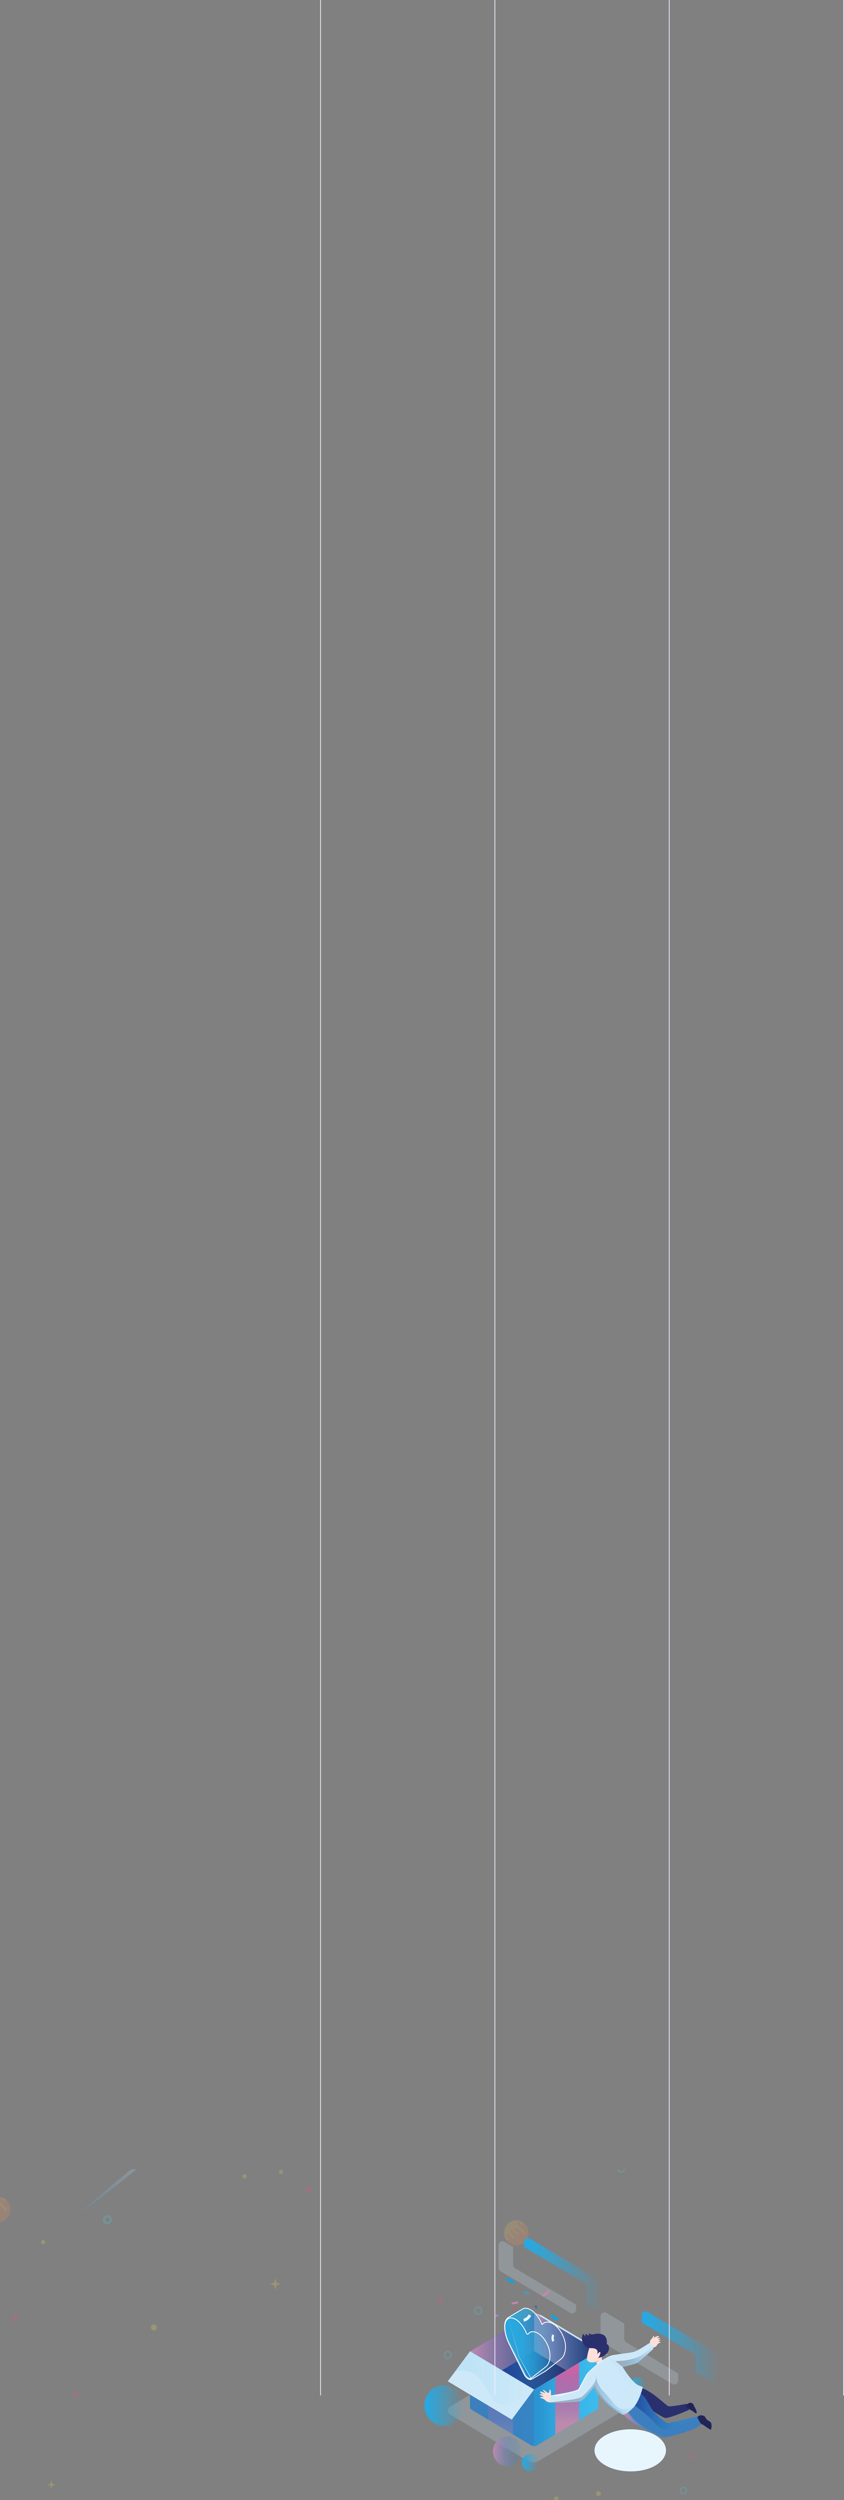 <svg width="2275" height="6735" viewBox="0 0 2275 6735" fill="none" xmlns="http://www.w3.org/2000/svg">
<rect x="0" y="0" width="2275" height="6735" fill="#808080" stroke="none"/>
<mask id="mask0_8_3762" style="mask-type:alpha" maskUnits="userSpaceOnUse" x="509" y="5843" width="901" height="557">
<rect x="510" y="5843.49" width="899.122" height="556.236" fill="#C4C4C4"/>
</mask>
<g mask="url(#mask0_8_3762)">
</g>
<g opacity="0.2" clip-path="url(#clip0_8_3762)">
<path d="M1668.86 5833.93C1672.89 5830.73 1678.67 5831.51 1681.76 5835.67C1684.86 5839.83 1684.1 5845.8 1680.08 5849C1676.05 5852.2 1670.28 5851.42 1667.18 5847.26C1664.08 5843.1 1664.84 5837.13 1668.86 5833.93Z" stroke="#4BDFEA" stroke-width="4"/>
<path d="M1381.32 6213.68C1384.07 6211.5 1388.01 6212.03 1390.13 6214.87C1392.24 6217.72 1391.73 6221.8 1388.98 6223.99C1386.23 6226.17 1382.28 6225.64 1380.16 6222.8C1378.05 6219.95 1378.56 6215.88 1381.32 6213.68Z" fill="#E54884"/>
<path d="M1201.58 6336.62C1205.6 6333.43 1211.38 6334.21 1214.48 6338.37C1217.58 6342.52 1216.81 6348.5 1212.79 6351.69C1208.77 6354.89 1202.99 6354.12 1199.9 6349.96C1196.8 6345.8 1197.55 6339.82 1201.58 6336.62Z" stroke="#4BDFEA" stroke-width="4"/>
<path d="M1283.26 6217.52C1287.29 6214.32 1293.06 6215.1 1296.16 6219.27C1299.25 6223.42 1298.5 6229.39 1294.47 6232.59C1290.45 6235.8 1284.67 6235.02 1281.58 6230.86C1278.48 6226.69 1279.23 6220.72 1283.26 6217.52Z" stroke="#4BDFEA" stroke-width="4"/>
<path d="M1183.6 6197.42L1179.56 6186.2L1189.02 6193.11L1199.88 6188.93L1193.18 6198.71L1197.22 6209.94L1187.76 6203.01L1176.9 6207.2L1183.6 6197.42Z" fill="#F44D99"/>
<path d="M197.975 6449.66L193.934 6438.44L203.392 6445.35L214.252 6441.18L207.554 6450.95L211.596 6462.18L202.138 6455.25L191.277 6459.44L197.975 6449.66Z" fill="#F44D99"/>
<path d="M536.8 6739.84C536.8 6736.25 539.613 6733.35 543.091 6733.35C546.561 6733.35 549.373 6736.25 549.373 6739.84C549.373 6743.43 546.561 6746.34 543.091 6746.34C539.613 6746.34 536.8 6743.43 536.8 6739.84Z" fill="#E54884"/>
<path d="M1857.57 6550.88C1857.57 6548.28 1859.62 6546.17 1862.14 6546.17C1864.65 6546.17 1866.7 6548.28 1866.7 6550.88C1866.7 6553.49 1864.65 6555.6 1862.14 6555.6C1859.62 6555.6 1857.57 6553.49 1857.57 6550.88Z" fill="#E54884"/>
<path d="M1924.42 6587.09L1910.71 6582.72L1924.42 6578.35L1928.65 6564.17L1932.88 6578.35L1946.58 6582.72L1932.88 6587.09L1928.65 6601.26L1924.42 6587.09Z" fill="#F44D99"/>
<path d="M823.186 5898.86C823.186 5893.93 827.054 5889.93 831.831 5889.93C836.599 5889.93 840.476 5893.93 840.476 5898.86C840.476 5903.8 836.599 5907.8 831.831 5907.8C827.054 5907.8 823.186 5903.8 823.186 5898.86Z" fill="#F44D99"/>
<path d="M751.855 5850.95C751.855 5847.77 754.347 5845.2 757.419 5845.2C760.491 5845.2 762.983 5847.77 762.983 5850.95C762.983 5854.12 760.491 5856.7 757.419 5856.7C754.347 5856.7 751.855 5854.12 751.855 5850.95Z" fill="#FFE843"/>
<path d="M653.578 5863.09C653.578 5859.91 656.071 5857.33 659.143 5857.33C662.215 5857.33 664.707 5859.91 664.707 5863.09C664.707 5866.26 662.215 5868.84 659.143 5868.84C656.071 5868.84 653.578 5866.26 653.578 5863.09Z" fill="#FFE843"/>
<path d="M738.564 6156.61L727.107 6152.96L738.564 6149.31L742.094 6137.46L745.634 6149.31L757.091 6152.96L745.634 6156.61L742.094 6168.46L738.564 6156.61Z" fill="#FFE843"/>
<path d="M1747.47 6630.49C1750.18 6634.13 1749.52 6639.35 1746 6642.15C1742.48 6644.95 1737.42 6644.27 1734.71 6640.63C1732.01 6636.99 1732.67 6631.77 1736.19 6628.97C1739.71 6626.17 1744.76 6626.85 1747.47 6630.49Z" stroke="#4BDFEA" stroke-width="3.498"/>
<path d="M1848.23 6704.33C1850.94 6707.97 1850.28 6713.19 1846.76 6715.99C1843.24 6718.78 1838.19 6718.1 1835.48 6714.46C1832.77 6710.82 1833.43 6705.61 1836.95 6702.81C1840.48 6700.01 1845.52 6700.69 1848.23 6704.33Z" stroke="#4BDFEA" stroke-width="3.498"/>
<path d="M1865.24 6614.24L1874.73 6610.59L1868.88 6619.14L1872.42 6628.95L1864.14 6622.9L1854.65 6626.56L1860.5 6618L1856.97 6608.19L1865.24 6614.24Z" fill="#F44D99"/>
<path d="M1606.69 6717.7C1606.69 6714.03 1609.57 6711.05 1613.12 6711.05C1616.68 6711.05 1619.57 6714.03 1619.57 6717.7C1619.57 6721.39 1616.68 6724.37 1613.12 6724.37C1609.57 6724.37 1606.69 6721.39 1606.69 6717.7Z" fill="#FFE843"/>
<path d="M1492.91 6731.75C1492.91 6728.08 1495.79 6725.1 1499.35 6725.1C1502.9 6725.1 1505.79 6728.08 1505.79 6731.75C1505.79 6735.44 1502.9 6738.42 1499.35 6738.42C1495.79 6738.42 1492.91 6735.44 1492.91 6731.75Z" fill="#FFE843"/>
<path d="M31.24 6245.32C31.24 6240.38 35.108 6236.39 39.876 6236.39C44.653 6236.39 48.522 6240.38 48.522 6245.32C48.522 6250.25 44.653 6254.25 39.876 6254.25C35.108 6254.25 31.24 6250.25 31.24 6245.32Z" fill="#F44D99"/>
<path d="M406.955 6270.21C406.955 6265.68 410.503 6262.01 414.873 6262.01C419.252 6262.01 422.8 6265.68 422.8 6270.21C422.8 6274.72 419.252 6278.39 414.873 6278.39C410.503 6278.39 406.955 6274.72 406.955 6270.21Z" fill="#FFE843"/>
<path d="M280.07 5979.77C280.07 5974.52 284.189 5970.27 289.269 5970.27C294.348 5970.27 298.467 5974.52 298.467 5979.77C298.467 5985.02 294.348 5989.28 289.269 5989.28C284.189 5989.28 280.07 5985.02 280.07 5979.77Z" stroke="#4BDFEA" stroke-width="6"/>
<path d="M113.413 6045.1C110.731 6043.52 109.797 6039.99 111.328 6037.22C112.851 6034.46 116.26 6033.48 118.943 6035.07C121.625 6036.64 122.56 6040.16 121.037 6042.94C119.505 6045.71 116.096 6046.68 113.413 6045.1Z" fill="#FFE843"/>
<path d="M138.25 6705.24L135.48 6696.48L127 6693.61L135.48 6690.76L138.25 6681.99L141.01 6690.76L149.499 6693.61L141.01 6696.48L138.25 6705.24Z" fill="#FFE843"/>
<path d="M217.981 5961.67C216.45 5959.67 315.315 5875.41 317.738 5873.42L461.481 5754.65C463.904 5752.65 468.516 5752.29 467.781 5754.88L467.772 5754.89C467.036 5757.49 469.451 5759.89 467.028 5761.88L326.227 5878" fill="url(#paint0_linear_8_3762)"/>
<path d="M-27.154 5928.84C-14.416 5915.68 6.214 5915.66 18.935 5928.81C31.655 5941.95 31.638 5963.28 18.9 5976.44C6.171 5989.61 -14.468 5989.63 -27.18 5976.48C-39.9 5963.33 -39.883 5942 -27.154 5928.84Z" fill="#FFBC4A"/>
<path d="M13.881 5924.65C14.997 5925.81 14.799 5927.89 13.388 5929.35C11.986 5930.8 9.97 5931 8.854 5929.85L2.788 5923.59C1.732 5922.5 -0.051 5922.57 -1.453 5924.02C-2.508 5925.12 -3.097 5926.74 -2.405 5927.45L18.771 5949.35C19.982 5950.59 19.575 5953.04 18.165 5954.49C16.763 5955.95 14.392 5956.37 13.189 5955.12L-2.907 5938.49C-3.755 5937.61 -5.727 5938.33 -6.939 5939.58C-8.064 5940.74 -7.752 5941.57 -8.107 5943.51L0.719 5952.62C1.732 5953.68 1.446 5955.67 0.044 5957.13C-1.357 5958.58 -3.296 5958.88 -4.308 5957.82L-15.809 5945.94C-16.674 5945.05 -18.266 5945.24 -19.677 5946.69C-20.802 5947.86 -21.399 5949.4 -20.767 5950.06L-8.713 5962.52C-7.735 5963.53 -8.332 5965.78 -9.734 5967.24C-11.136 5968.69 -13.325 5969.3 -14.303 5968.29L-26.184 5956.01C-27.084 5955.08 -28.702 5955.24 -30.113 5956.7C-31.238 5957.87 -31.809 5959.43 -31.16 5960.1L-24.557 5966.93C-23.657 5967.86 -24.038 5969.75 -25.448 5971.2C-26.85 5972.66 -28.685 5973.05 -29.593 5972.12L-31.255 5970.4C-30.208 5972.63 -28.711 5974.52 -26.997 5976.29C-14.286 5989.44 6.258 5989.51 18.995 5976.35C31.733 5963.19 31.742 5941.86 19.03 5928.71C17.204 5926.83 14.824 5925.63 13.12 5923.88L13.881 5924.65Z" fill="#FF9151"/>
<path d="M1368.65 5991.45C1381.38 5978.29 1402.01 5978.28 1414.74 5991.42C1427.46 6004.56 1427.44 6025.9 1414.7 6039.06C1401.97 6052.22 1381.33 6052.24 1368.62 6039.09C1355.9 6025.94 1355.92 6004.62 1368.65 5991.45Z" fill="#FFBC4A"/>
<path d="M1409.68 5987.27C1410.8 5988.42 1410.6 5990.5 1409.19 5991.96C1407.79 5993.41 1405.77 5993.62 1404.65 5992.46L1398.59 5986.2C1397.53 5985.11 1395.75 5985.18 1394.35 5986.63C1393.29 5987.73 1392.7 5989.35 1393.4 5990.07L1414.57 6011.96C1415.78 6013.21 1415.38 6015.66 1413.96 6017.11C1412.56 6018.56 1410.19 6018.98 1408.99 6017.73L1392.89 6001.1C1392.05 6000.23 1390.07 6000.94 1388.86 6002.2C1387.74 6003.36 1388.05 6004.18 1387.69 6006.12L1396.52 6015.24C1397.53 6016.29 1397.25 6018.29 1395.84 6019.74C1394.44 6021.19 1392.5 6021.49 1391.49 6020.43L1379.99 6008.55C1379.13 6007.66 1377.53 6007.86 1376.12 6009.31C1375 6010.47 1374.4 6012.02 1375.03 6012.67L1387.09 6025.13C1388.07 6026.14 1387.47 6028.39 1386.07 6029.85C1384.66 6031.3 1382.48 6031.91 1381.5 6030.9L1369.62 6018.63C1368.72 6017.7 1367.1 6017.86 1365.69 6019.32C1364.56 6020.48 1363.99 6022.04 1364.64 6022.71L1371.24 6029.54C1372.14 6030.47 1371.76 6032.37 1370.35 6033.82C1368.95 6035.27 1367.12 6035.67 1366.21 6034.74L1364.55 6033.01C1365.59 6035.25 1367.09 6037.13 1368.8 6038.9C1381.51 6052.05 1402.06 6052.12 1414.8 6038.97C1427.53 6025.8 1427.54 6004.48 1414.83 5991.33C1413 5989.44 1410.62 5988.24 1408.92 5986.49L1409.68 5987.27Z" fill="#FF9151"/>
</g>
<path d="M1631.66 6641.55C1593.12 6619.58 1592.75 6583.41 1630.85 6561.18C1668.94 6538.94 1730.31 6538.75 1767.22 6560.76C1804.13 6582.77 1804.49 6618.94 1768.03 6641.13C1731.57 6663.33 1670.21 6663.51 1631.66 6641.55Z" fill="#E7F6FD"/>
<g opacity="0.46">
<path opacity="0.46" d="M1420.82 6628.65L1212.65 6504.17C1205.11 6499.67 1205.11 6488.39 1212.65 6483.88L1443.63 6345.8C1451.33 6341.19 1460.82 6341.18 1468.54 6345.78L1681.39 6472.45C1688.94 6476.95 1688.96 6488.24 1681.41 6492.75L1454.13 6628.65C1443.82 6634.81 1431.13 6634.81 1420.82 6628.65Z" fill="#CDE9F9"/>
</g>
<g opacity="0.46">
<path opacity="0.46" d="M1553.01 6208.68V6221.12C1553.01 6225.4 1550.76 6228.87 1547.63 6230.73C1544.52 6232.57 1540.54 6232.83 1536.99 6230.72L1405.89 6152.55L1349.01 6118.63C1345.7 6116.66 1343.66 6112.99 1343.66 6109.04V6048.78C1343.66 6040.27 1352.55 6034.94 1359.67 6039.2L1382.94 6053.07V6100.86C1382.94 6104.82 1384.97 6108.48 1388.29 6110.46L1553.01 6208.68Z" fill="#CDE9F9"/>
</g>
<path d="M1622.09 6152.7V6212.95C1622.09 6221.46 1613.19 6226.79 1606.06 6222.55L1582.81 6208.68V6160.87C1582.81 6156.91 1580.76 6153.26 1577.45 6151.29L1412.74 6053.07V6040.61C1412.74 6032.09 1421.64 6026.77 1428.76 6031.02L1616.74 6143.11C1620.05 6145.08 1622.09 6148.74 1622.09 6152.7Z" fill="url(#paint1_linear_8_3762)"/>
<g opacity="0.46">
<path opacity="0.46" d="M1828.11 6393.85V6412.8C1828.11 6421.32 1819.21 6426.64 1812.09 6422.39L1624.11 6310.3C1620.8 6308.33 1618.76 6304.67 1618.76 6300.71V6240.46C1618.76 6231.95 1627.65 6226.62 1634.77 6230.87L1682.63 6259.41V6300.71C1682.63 6304.67 1684.67 6308.33 1687.98 6310.3L1828.11 6393.85Z" fill="#CDE9F9"/>
</g>
<path d="M1939 6349.92V6410.17C1939 6418.69 1930.1 6424.01 1922.98 6419.76L1875.13 6391.23V6349.92C1875.13 6345.96 1873.08 6342.31 1869.77 6340.34L1729.65 6256.78V6237.83C1729.65 6235.76 1730.18 6233.88 1731.08 6232.27C1733.88 6227.3 1740.28 6225.03 1745.67 6228.25L1838.86 6283.82L1933.64 6340.34C1936.96 6342.31 1939 6345.96 1939 6349.92Z" fill="url(#paint2_linear_8_3762)"/>
<path d="M1406.73 6602.74C1406.73 6580.68 1389.26 6563.82 1367.7 6563.82C1346.14 6563.82 1328.67 6581.7 1328.67 6603.76C1328.67 6625.83 1346.14 6643.71 1367.7 6643.71C1389.26 6643.71 1406.73 6624.8 1406.73 6602.74Z" fill="url(#paint3_linear_8_3762)"/>
<path d="M1742.33 6426.66C1742.33 6414.12 1732.4 6404.54 1720.14 6404.54C1707.89 6404.54 1697.96 6414.7 1697.96 6427.25C1697.96 6439.79 1707.89 6449.95 1720.14 6449.95C1732.4 6449.95 1742.33 6439.2 1742.33 6426.66Z" fill="url(#paint4_linear_8_3762)"/>
<path d="M1451.11 6633.82C1451.11 6621.28 1441.17 6611.7 1428.92 6611.7C1416.66 6611.7 1406.73 6621.87 1406.73 6634.41C1406.73 6646.95 1416.67 6657.12 1428.92 6657.12C1441.17 6657.12 1451.11 6646.36 1451.11 6633.82Z" fill="url(#paint5_linear_8_3762)"/>
<path d="M1250.75 6479.1C1250.75 6448.94 1226.85 6425.88 1197.37 6425.88C1167.9 6425.88 1144 6450.34 1144 6480.51C1144 6510.67 1167.9 6535.13 1197.37 6535.13C1226.85 6535.13 1250.75 6509.27 1250.75 6479.1Z" fill="url(#paint6_linear_8_3762)"/>
<path d="M1755.37 6462.31C1755.37 6443.45 1740.43 6429.04 1722 6429.04C1703.57 6429.04 1688.64 6444.33 1688.64 6463.18C1688.64 6482.04 1703.57 6497.33 1722 6497.33C1740.43 6497.33 1755.37 6481.16 1755.37 6462.31Z" fill="url(#paint7_linear_8_3762)"/>
<path d="M1439.8 6230.71L1460.27 6237.96L1639.11 6344.9L1599.97 6334.25L1439.8 6230.71Z" fill="#CDE9F9"/>
<path d="M1267 6334.03L1439.8 6230.71L1612.59 6334.03L1439.8 6437.36L1267 6334.03Z" fill="#2A2F6D"/>
<path d="M1267 6345.31V6485.26C1267 6487.58 1268.2 6489.73 1270.15 6490.9L1432.49 6587.96C1437.01 6590.67 1442.59 6590.67 1447.11 6587.96L1609.45 6490.9C1611.4 6489.73 1612.59 6487.58 1612.59 6485.26V6334.54C1612.59 6334.31 1612.36 6334.17 1612.18 6334.29L1442.94 6435.48C1441 6436.64 1438.6 6436.64 1436.66 6435.48L1276.43 6339.68C1272.24 6337.17 1267 6340.3 1267 6345.31Z" fill="#3DBBED"/>
<path d="M1267 6334.03V6485.11C1267 6487.52 1268.25 6489.76 1270.27 6490.97L1432.42 6587.92C1436.99 6590.65 1442.61 6590.65 1447.17 6587.92L1612.59 6489.01V6334.89C1612.59 6334.51 1612.2 6334.27 1611.88 6334.46L1439.8 6437.36L1267 6334.03Z" fill="url(#paint8_linear_8_3762)"/>
<path d="M1353.4 6385.7L1439.8 6334.03L1526.2 6385.7L1612.59 6334.03L1439.8 6230.71L1267 6334.03L1353.4 6385.7Z" fill="url(#paint9_linear_8_3762)"/>
<path d="M1496.88 6403.59V6558.2L1560.85 6519.95V6364.97L1496.88 6403.59Z" fill="#DE5FA3"/>
<path d="M1316.19 6466.76V6518.42L1382.71 6558.2V6471.49L1353.4 6489.01L1316.19 6466.76Z" fill="#DE5FA3"/>
<path d="M1496.88 6403.59V6558.2L1560.85 6519.95V6364.97L1496.88 6403.59Z" fill="url(#paint10_linear_8_3762)"/>
<path d="M1316.19 6466.76V6518.42L1382.71 6558.2V6471.49L1353.4 6489.01L1316.19 6466.76Z" fill="url(#paint11_linear_8_3762)"/>
<path d="M1439.8 6230.71V6334.03L1526.2 6385.7L1612.59 6334.03L1439.8 6230.71Z" fill="url(#paint12_linear_8_3762)"/>
<path d="M1353.4 6385.69L1439.8 6334.03L1526.2 6385.69L1439.8 6437.36L1353.4 6385.69Z" fill="url(#paint13_linear_8_3762)"/>
<path opacity="0.69" d="M1439.8 6583.53V6437.36L1353.4 6489.02L1267 6436.68V6483.14C1267 6486.78 1268.87 6490.14 1271.91 6491.95L1432.43 6587.93C1435.71 6589.89 1439.8 6587.44 1439.8 6583.53Z" fill="#3C7FBE"/>
<path d="M1439.49 6437.36L1425.92 6455.65L1379.42 6518.33L1206.97 6415.19L1226.68 6388.62L1267.03 6334.22L1439.49 6437.36Z" fill="#CDE9F9"/>
<g opacity="0.32">
<path opacity="0.32" d="M1439.49 6437.36L1425.92 6455.65C1416.33 6458.08 1402.52 6462.78 1382.71 6471.49C1325.63 6496.56 1331.26 6451.56 1289.39 6404.68C1272.11 6385.34 1248.48 6383.78 1226.68 6388.62L1267.03 6334.22L1439.49 6437.36Z" fill="url(#paint14_linear_8_3762)"/>
</g>
<path d="M1429.29 6410.43C1428.53 6410.43 1427.74 6410.33 1426.94 6410.12C1421.69 6408.81 1416.22 6403.49 1412.67 6396.26L1372 6313.51C1364.38 6298 1360.18 6281.52 1360.18 6267.11C1360.18 6257.05 1363.11 6249.07 1368.42 6244.64L1368.99 6244.17L1368.97 6244.09L1369.86 6243.56C1369.86 6243.56 1370.21 6243.32 1370.27 6243.28C1370.66 6243.04 1371.06 6242.81 1371.47 6242.6L1405.17 6222.54C1405.45 6222.36 1408.12 6220.78 1408.44 6220.6L1410.81 6219.19C1412.56 6218.57 1414.46 6218.25 1416.46 6218.25C1421.19 6218.25 1426.52 6220.01 1431.86 6223.35C1444.26 6231.1 1455.57 6247.96 1460.35 6260.62L1460.81 6261.84L1463.1 6260.46L1463.21 6260.35C1466.13 6257.26 1470.52 6255.55 1475.56 6255.55C1480.68 6255.55 1486.24 6257.34 1491.64 6260.71C1509.66 6271.97 1524.32 6299.57 1524.32 6322.23C1524.32 6328.78 1523.45 6334.74 1521.74 6339.93C1519.67 6346.54 1516.39 6351.65 1511.98 6355.15L1471.29 6387.05C1470.87 6387.38 1470.39 6387.67 1469.82 6387.93L1469.71 6387.98L1436.32 6407.89C1435.95 6408.11 1435.52 6408.25 1435 6408.32L1434.78 6408.34L1433.71 6408.99C1433.29 6409.28 1432.93 6409.5 1432.56 6409.67L1432.21 6409.88L1431.92 6409.95C1431.08 6410.27 1430.19 6410.43 1429.29 6410.43ZM1368.49 6248.36C1364.75 6252.46 1362.77 6258.94 1362.77 6267.11C1362.77 6281.04 1366.85 6297.03 1374.27 6312.11L1414.93 6394.86C1418.09 6401.29 1423.02 6406.18 1427.5 6407.3C1428.07 6407.44 1428.62 6407.51 1429.18 6407.51C1429.35 6407.51 1429.52 6407.5 1429.69 6407.49L1431.45 6407.36L1430.55 6405.79C1410.82 6371.51 1398.26 6348.55 1397.77 6345.87C1397.21 6342.75 1380.25 6283.4 1370.32 6248.82L1369.79 6246.95L1368.49 6248.36Z" fill="url(#paint15_linear_8_3762)"/>
<path d="M1416.46 6219.38C1421 6219.38 1426.13 6221.09 1431.3 6224.31C1443.49 6231.94 1454.63 6248.55 1459.34 6261.03L1460.26 6263.48L1462.46 6262.16L1463.53 6261.52L1463.78 6261.36L1463.99 6261.14C1466.7 6258.27 1470.81 6256.68 1475.56 6256.68C1480.48 6256.68 1485.85 6258.41 1491.08 6261.68C1508.81 6272.76 1523.23 6299.92 1523.23 6322.23C1523.23 6328.66 1522.38 6334.49 1520.71 6339.6C1518.71 6345.97 1515.55 6350.9 1511.33 6354.24L1470.63 6386.16C1470.28 6386.43 1469.87 6386.67 1469.38 6386.9L1469.27 6386.95L1469.17 6387.01L1435.78 6406.92C1435.54 6407.06 1435.24 6407.15 1434.86 6407.2L1434.43 6407.26L1434.05 6407.48L1433.17 6408.01L1433.11 6408.04L1431.48 6405.21C1408.16 6364.69 1399.33 6347.88 1398.85 6345.66C1398.14 6341.76 1374.11 6258.03 1371.37 6248.5L1370.29 6244.75L1367.7 6247.59C1363.76 6251.9 1361.68 6258.65 1361.68 6267.11C1361.68 6281.22 1365.8 6297.38 1373.3 6312.62L1413.96 6395.37C1417.31 6402.19 1422.4 6407.18 1427.24 6408.39C1427.89 6408.55 1428.54 6408.63 1429.18 6408.63C1429.38 6408.63 1429.57 6408.63 1429.76 6408.61L1432.55 6408.41C1432.4 6408.5 1432.25 6408.58 1432.1 6408.65L1432.02 6408.69L1431.94 6408.74L1431.88 6408.77L1431.56 6408.89C1430.83 6409.16 1430.07 6409.3 1429.29 6409.3C1428.62 6409.3 1427.91 6409.21 1427.19 6409.03C1422.25 6407.79 1417.06 6402.7 1413.64 6395.75L1372.98 6313C1365.43 6297.64 1361.27 6281.35 1361.27 6267.11C1361.27 6257.39 1364.06 6249.73 1369.1 6245.52L1369.97 6244.8L1370.4 6244.54L1370.45 6244.51L1370.49 6244.48C1370.57 6244.44 1370.64 6244.38 1370.71 6244.33C1370.75 6244.3 1370.8 6244.27 1370.84 6244.24C1371.19 6244.02 1371.57 6243.81 1371.96 6243.61L1372.01 6243.58L1372.07 6243.55L1405.72 6223.52L1405.75 6223.5L1405.8 6223.47C1406.06 6223.3 1408.62 6221.78 1409 6221.57L1411.26 6220.22C1412.87 6219.66 1414.62 6219.38 1416.46 6219.38ZM1416.46 6217.12C1414.32 6217.12 1412.27 6217.46 1410.36 6218.16L1407.91 6219.61C1407.62 6219.78 1404.83 6221.43 1404.63 6221.56L1370.98 6241.59C1370.55 6241.81 1370.13 6242.05 1369.71 6242.31C1369.57 6242.4 1369.45 6242.5 1369.31 6242.59L1367.68 6243.56L1367.74 6243.76C1362.15 6248.42 1359.1 6256.58 1359.1 6267.11C1359.1 6281.69 1363.34 6298.36 1371.03 6314.02L1411.7 6396.77C1415.4 6404.29 1421.14 6409.83 1426.68 6411.22C1427.58 6411.45 1428.45 6411.56 1429.29 6411.56C1430.35 6411.56 1431.35 6411.37 1432.29 6411.02L1432.34 6411.1L1433.02 6410.7C1433.45 6410.49 1433.86 6410.25 1434.25 6409.96L1435.14 6409.44C1435.73 6409.36 1436.32 6409.2 1436.86 6408.87L1470.26 6388.96C1470.9 6388.67 1471.46 6388.34 1471.95 6387.95L1512.64 6356.04C1517.24 6352.4 1520.67 6347.01 1522.78 6340.3C1524.5 6335.05 1525.41 6328.97 1525.41 6322.23C1525.41 6299.22 1510.51 6271.19 1492.2 6259.75C1486.21 6256 1480.5 6254.43 1475.56 6254.43C1470 6254.43 1465.4 6256.42 1462.43 6259.57L1461.36 6260.21C1456.52 6247.36 1445.04 6230.27 1432.42 6222.39C1426.93 6218.95 1421.44 6217.12 1416.46 6217.12ZM1429.18 6406.38C1428.73 6406.38 1428.26 6406.33 1427.75 6406.2C1423.58 6405.15 1418.92 6400.5 1415.9 6394.35L1375.24 6311.6C1367.9 6296.67 1363.86 6280.86 1363.86 6267.11C1363.86 6259.21 1365.76 6252.99 1369.28 6249.14C1380.39 6287.82 1396.18 6343.15 1396.7 6346.07C1397.45 6350.2 1420.38 6390.32 1429.61 6406.36C1429.47 6406.37 1429.33 6406.38 1429.18 6406.38Z" fill="white"/>
<path d="M1427.47 6408.88C1422.63 6408.88 1416.67 6403.61 1412.96 6396.08L1372.3 6313.33C1364.85 6298.18 1360.75 6282.13 1360.75 6268.14C1360.75 6253.49 1367.16 6244.38 1377.48 6244.38C1381.76 6244.38 1386.41 6245.93 1391.29 6248.98C1403.14 6256.39 1414.31 6273.11 1418.8 6285.08C1419.52 6286.99 1420.99 6288.32 1422.39 6288.32C1423.14 6288.32 1423.8 6287.93 1424.21 6287.26C1426.43 6283.6 1430.76 6281.5 1436.08 6281.5C1440.81 6281.5 1445.99 6283.17 1451.07 6286.35C1468.43 6297.2 1482.56 6323.8 1482.56 6345.63C1482.56 6359.44 1478.59 6370.19 1471.39 6375.9L1430.7 6407.8C1429.79 6408.52 1428.7 6408.88 1427.47 6408.88Z" fill="url(#paint16_linear_8_3762)"/>
<path d="M1377.47 6243.26L1377.47 6245.51C1381.5 6245.51 1386.08 6247.05 1390.73 6249.95C1402.37 6257.23 1413.36 6273.69 1417.79 6285.49C1418.67 6287.86 1420.52 6289.44 1422.39 6289.44C1423.52 6289.44 1424.52 6288.87 1425.13 6287.86C1427.15 6284.53 1431.15 6282.62 1436.08 6282.62C1440.61 6282.62 1445.6 6284.24 1450.51 6287.31C1467.58 6297.98 1481.47 6324.15 1481.47 6345.63C1481.47 6359.08 1477.65 6369.52 1470.73 6375L1430.05 6406.9C1429.31 6407.47 1428.47 6407.75 1427.47 6407.75C1423.72 6407.75 1417.86 6403.56 1413.93 6395.56L1373.27 6312.82C1365.9 6297.82 1361.84 6281.96 1361.84 6268.13C1361.84 6254.18 1367.83 6245.51 1377.47 6245.51V6243.26H1377.47ZM1377.47 6243.26C1366.91 6243.26 1359.66 6252.37 1359.66 6268.14C1359.66 6282.29 1363.81 6298.55 1371.32 6313.84L1411.99 6396.59C1416.01 6404.76 1422.4 6410.01 1427.47 6410.01C1428.9 6410.01 1430.22 6409.59 1431.36 6408.7L1472.05 6376.8C1479.52 6370.88 1483.65 6359.79 1483.65 6345.63V6345.63C1483.65 6323.41 1469.31 6296.43 1451.63 6285.38C1446.02 6281.87 1440.67 6280.37 1436.08 6280.37C1430.23 6280.37 1425.62 6282.82 1423.29 6286.66C1423.07 6287.02 1422.75 6287.19 1422.39 6287.19C1421.52 6287.19 1420.39 6286.21 1419.82 6284.67C1415.53 6273.26 1404.45 6255.89 1391.85 6248.01H1391.85C1386.68 6244.79 1381.8 6243.26 1377.47 6243.26Z" fill="white"/>
<path d="M1488.48 6456.46C1488.48 6456.46 1484.13 6451.3 1485.07 6446.61C1486 6441.92 1483.47 6437.37 1481.83 6437.02C1480.18 6436.67 1481.68 6440.99 1480.51 6443.63C1479.34 6446.27 1478.71 6447.25 1476 6445.78C1473.29 6444.31 1467.5 6438.85 1464.87 6438.06C1462.23 6437.28 1463.78 6440.28 1466.51 6442.75C1469.24 6445.23 1470.13 6447.2 1470.13 6447.2C1470.13 6447.2 1461.66 6443.38 1457.91 6442.81C1454.16 6442.23 1455.37 6445.82 1461.05 6448.59C1466.73 6451.36 1466.73 6451.36 1466.73 6451.36C1466.73 6451.36 1458.29 6448.45 1456.34 6449.59C1454.4 6450.73 1454.14 6452.01 1457.39 6452.93C1460.65 6453.84 1466.2 6457.25 1466.2 6457.25C1466.2 6457.25 1460.26 6456.87 1457.98 6457.5C1455.71 6458.13 1455.7 6460.35 1459.66 6460.97C1463.61 6461.6 1466.9 6463.41 1470.47 6467.06C1474.04 6470.72 1483.01 6474.19 1486.95 6470.59C1490.89 6466.98 1488.48 6456.46 1488.48 6456.46Z" fill="#FDE0D9"/>
<path d="M1751.83 6314.14C1751.83 6314.14 1751.3 6306.02 1754 6303.26C1756.69 6300.5 1759.73 6297.14 1760.69 6294.46C1761.65 6291.77 1764.01 6291.83 1763.16 6294.99C1762.32 6298.15 1762.32 6298.15 1762.32 6298.15C1762.32 6298.15 1765.39 6295.68 1770 6294.11C1774.6 6292.54 1779.09 6293.72 1775.76 6295.34C1772.43 6296.97 1770.77 6298.84 1770.77 6298.84C1770.77 6298.84 1776.84 6297.47 1778.48 6298.93C1780.13 6300.4 1777.28 6300.68 1775.5 6302.07C1773.71 6303.47 1773.71 6303.47 1773.71 6303.47C1773.71 6303.47 1778.79 6302.78 1780.27 6303.99C1781.75 6305.19 1778.93 6305.31 1776.54 6306.55C1774.14 6307.79 1774.14 6307.79 1774.14 6307.79C1774.14 6307.79 1777.89 6308.37 1779.76 6309.22C1781.64 6310.06 1778.41 6312.26 1776.26 6312.25C1774.12 6312.23 1770.95 6317.34 1769.62 6319.72C1768.28 6322.11 1761.41 6325.31 1757.92 6323.45C1754.42 6321.59 1751.83 6314.14 1751.83 6314.14Z" fill="#FDE0D9"/>
<path d="M1629.05 6358.51C1629.95 6361.47 1622.54 6371.13 1615.96 6375.06C1609.38 6379 1612.67 6376.48 1612.67 6376.48L1607.97 6366.09L1606.26 6362.31C1606.21 6362.34 1606.16 6362.35 1606.12 6362.37C1596.65 6366.26 1584.58 6364.32 1582.47 6357.23C1580.35 6350.1 1589.62 6321.38 1589.62 6321.38C1596.79 6311.24 1628.81 6317.09 1630.43 6326.77C1631.31 6332.1 1623.11 6341.43 1621.78 6349.4C1620.7 6355.95 1626.52 6361.83 1626.52 6361.83C1626.52 6361.83 1628.16 6355.56 1629.05 6358.51Z" fill="#FDE0D9"/>
<path d="M1709.69 6460.83C1709.69 6460.83 1781.35 6511.86 1792.57 6513.75C1803.79 6515.65 1856.78 6492.28 1856.78 6492.28C1856.78 6492.28 1858.46 6480.62 1849.7 6476.08C1849.7 6476.08 1810.17 6483.65 1802.63 6482.7C1795.09 6481.75 1748.27 6428.95 1713.1 6430.82C1677.93 6432.68 1709.69 6460.83 1709.69 6460.83Z" fill="#2A2F6D"/>
<path d="M1889.46 6531.96C1889.46 6531.96 1889.46 6531.96 1876.17 6540.46C1866.23 6546.82 1827.85 6558.31 1806.2 6563.61C1798.9 6565.4 1793.51 6566.49 1791.73 6566.45C1784.67 6566.27 1772.7 6561.71 1729.27 6540.42C1705.23 6528.63 1689.7 6514.78 1680.62 6504.75C1673.29 6496.67 1670.16 6491.07 1670.16 6491.07C1670.16 6491.07 1695.71 6440.49 1716.23 6444.21C1718.89 6444.69 1721.36 6445.52 1723.65 6446.61C1739.05 6454 1746.86 6473.93 1755.81 6488.04C1766.11 6504.25 1788.9 6522.47 1795.31 6525.85C1801.73 6529.22 1801.37 6527.81 1814.14 6525.19C1826.9 6522.59 1879.82 6509.21 1879.82 6509.21C1881.59 6510.39 1883.06 6511.68 1884.27 6513.01C1892.03 6521.53 1889.46 6531.96 1889.46 6531.96Z" fill="#3C7FBE"/>
<path d="M1806.19 6563.61C1798.9 6565.4 1793.51 6566.49 1791.73 6566.45C1784.67 6566.27 1772.7 6561.71 1729.27 6540.42C1705.23 6528.63 1689.7 6514.78 1680.61 6504.75L1692.28 6496.16C1692.28 6496.16 1702.01 6519.48 1740.89 6541.52C1768.28 6557.03 1790.18 6562.91 1806.19 6563.61Z" fill="url(#paint17_linear_8_3762)"/>
<path d="M1884.27 6513.01C1849.89 6524.26 1804.63 6543.96 1796.6 6545.41C1785.25 6547.48 1776.03 6538.95 1760.69 6522.04C1745.37 6505.14 1696.54 6469.14 1696.54 6469.14L1723.65 6446.61C1739.05 6454 1746.86 6473.93 1755.81 6488.04C1766.11 6504.25 1788.9 6522.47 1795.31 6525.85C1801.73 6529.22 1801.37 6527.81 1814.14 6525.19C1826.9 6522.59 1879.82 6509.21 1879.82 6509.21C1881.59 6510.39 1883.06 6511.68 1884.27 6513.01Z" fill="url(#paint18_linear_8_3762)"/>
<path d="M1685.41 6375.08C1681.26 6376.1 1678.45 6376.74 1678.45 6376.74C1678.45 6376.74 1678.97 6377.63 1679.92 6379.16C1685.29 6387.87 1704.4 6417.51 1720.54 6425.78L1732.76 6430.73C1732.76 6430.73 1731.75 6435.09 1729.75 6441.55C1726.27 6452.68 1719.85 6470.06 1710.49 6482.16C1710.49 6482.16 1710.47 6482.19 1710.44 6482.23C1708.91 6484.19 1707.31 6486.02 1705.63 6487.66C1699.24 6493.87 1694.02 6497.9 1689.94 6500.5C1682.54 6505.24 1678.92 6505.3 1678.92 6505.3C1678.92 6505.3 1624.49 6479.31 1600.04 6430.71C1600.04 6430.71 1600.02 6430.74 1599.97 6430.8L1599.96 6430.81C1598.53 6432.84 1576.32 6463.9 1565.15 6468.29C1553.62 6472.84 1483.39 6472.84 1483.39 6472.84C1483.39 6472.84 1483.31 6472.45 1483.22 6471.75C1482.85 6468.96 1482.17 6461.11 1485.05 6453.17C1485.05 6453.17 1553.74 6443.16 1559.04 6435.95C1564.34 6428.75 1575.38 6404.09 1582.99 6393.36C1582.99 6393.36 1623.72 6350.7 1651.6 6344.98C1654.45 6344.39 1657.26 6343.87 1660.02 6343.4C1684.24 6339.22 1704.59 6338.71 1715.84 6333.02C1728.38 6326.7 1751 6311.85 1751 6311.85C1751 6311.85 1757.17 6313.17 1759.19 6317.6C1761.2 6322.04 1760.61 6328.25 1760.61 6328.25C1760.61 6328.25 1724.77 6360.96 1717.81 6365.15C1712.91 6368.1 1695.33 6372.66 1685.41 6375.08Z" fill="#CDE9F9"/>
<path d="M1569.83 6307.52C1569.83 6307.52 1576.34 6326.55 1591.63 6325.82C1606.92 6325.09 1611.46 6331.39 1610.68 6336.9C1609.91 6342.41 1609.91 6342.41 1609.91 6342.41C1609.91 6342.41 1613.28 6336.79 1616.94 6336.24C1620.59 6335.68 1616.51 6346.49 1614.32 6349.36C1612.14 6352.23 1612.14 6352.23 1612.14 6352.23C1612.14 6352.23 1627.43 6349.86 1636.25 6339.55C1645.07 6329.24 1641.63 6315.83 1635.38 6314.82C1635.38 6314.82 1639.48 6292.68 1621.68 6288.21C1603.89 6283.73 1599.4 6291.68 1592.36 6288.22C1585.32 6284.77 1586.79 6286.75 1586.79 6286.75L1588.22 6289.66C1588.7 6290.62 1587.86 6291.73 1586.85 6291.47C1584.69 6290.92 1581.6 6289.82 1579.56 6287.77C1578.89 6287.09 1577.77 6287.56 1577.8 6288.53C1577.9 6290.97 1578.29 6294.12 1579.56 6295.88C1579.56 6295.88 1575.59 6292.23 1573.21 6288.91C1572.45 6287.84 1570.81 6288.17 1570.47 6289.45C1569.16 6294.26 1567.43 6302.71 1569.83 6307.52Z" fill="#2A2F6D"/>
<path d="M1879.76 6512.76C1879.76 6512.76 1888.35 6531.05 1891.61 6530.86C1894.87 6530.67 1913.22 6546.38 1915.78 6545.37C1918.35 6544.36 1919.22 6529.2 1915.66 6525.55C1912.09 6521.89 1904.96 6519.93 1902.65 6514.31C1900.33 6508.7 1895.47 6507.22 1891.88 6506.9C1888.29 6506.58 1882.27 6506.62 1879.76 6512.76Z" fill="#222457"/>
<path d="M1853.18 6487.72C1853.18 6487.72 1869.34 6496.07 1872.33 6499.38C1875.32 6502.69 1880.32 6502.42 1876.86 6493.9C1873.4 6485.38 1870.86 6483.05 1869.77 6478.82C1868.68 6474.58 1861.77 6471.55 1857.76 6473.36C1853.75 6475.17 1849.06 6479.28 1849.06 6479.28L1853.18 6487.72Z" fill="#222457"/>
<path d="M1606.41 6400.57C1606.37 6400.21 1606.35 6399.95 1606.35 6399.78C1606.36 6399.95 1606.38 6400.21 1606.41 6400.57Z" fill="#2A2F6D"/>
<path d="M1710.44 6482.23C1708.91 6484.19 1707.31 6486.02 1705.63 6487.66C1687.64 6505.16 1678.92 6505.3 1678.92 6505.3C1678.92 6505.3 1624.49 6479.31 1600.04 6430.71C1600.04 6430.71 1576.7 6463.76 1565.15 6468.29C1553.62 6472.84 1483.39 6472.84 1483.39 6472.84C1483.39 6472.84 1483.31 6472.45 1483.22 6471.75C1506.92 6469.38 1560.79 6463.35 1568.63 6456.89C1578.74 6448.55 1597.19 6427.48 1602.39 6419.16C1606.64 6412.37 1606.57 6403.62 1606.41 6400.63C1606.92 6405.62 1610.08 6427.12 1627.93 6444.02C1648.28 6463.25 1660.01 6491.76 1682.82 6489.71C1704.21 6487.78 1709.82 6482.84 1710.44 6482.23Z" fill="url(#paint19_linear_8_3762)"/>
<path d="M1760.61 6328.25C1760.61 6328.25 1724.77 6360.96 1717.81 6365.14C1710.86 6369.33 1678.45 6376.74 1678.45 6376.74C1678.45 6376.74 1677.5 6375.21 1678.45 6376.74L1658.69 6360.61C1658.69 6360.61 1702.92 6361.47 1729.54 6344.56C1756.15 6327.67 1759.19 6317.6 1759.19 6317.6C1761.2 6322.04 1760.61 6328.25 1760.61 6328.25Z" fill="url(#paint20_linear_8_3762)"/>
<path d="M1660.02 6343.4C1656.99 6344.63 1653.05 6345.91 1647.93 6347.17C1626.5 6352.43 1597.54 6382.41 1588.67 6390.86C1579.8 6399.31 1566.32 6430.18 1562.06 6437C1557.8 6443.81 1524.8 6448.55 1515.58 6452.96C1506.35 6457.37 1485.05 6453.17 1485.05 6453.17C1485.05 6453.17 1553.74 6443.16 1559.04 6435.95C1564.34 6428.75 1575.38 6404.09 1582.99 6393.36C1582.99 6393.36 1623.72 6350.7 1651.6 6344.98C1654.45 6344.39 1657.26 6343.87 1660.02 6343.4Z" fill="#E7F6FD"/>
<g opacity="0.22">
<path opacity="0.22" d="M1732.76 6430.73C1732.76 6430.73 1731.75 6435.08 1729.75 6441.55C1716.11 6437.3 1690.7 6427.49 1681.87 6411.32C1669.57 6388.79 1658.22 6366.74 1647.81 6360.86C1639 6355.87 1646.69 6349.38 1665.34 6364.96C1666.22 6365.69 1666.68 6365.65 1666.98 6366.77C1667.16 6367.4 1669.05 6368.27 1670.15 6369.22C1673.48 6372.06 1678.45 6376.74 1678.45 6376.74C1678.45 6376.74 1678.97 6377.63 1679.92 6379.17C1685.29 6387.87 1704.4 6417.51 1720.54 6425.78L1732.76 6430.73Z" fill="url(#paint21_linear_8_3762)"/>
</g>
<path d="M1689.94 6500.5C1682.54 6505.24 1678.92 6505.3 1678.92 6505.3C1678.92 6505.3 1624.49 6479.31 1600.04 6430.71C1600.04 6430.71 1600.02 6430.74 1599.97 6430.8C1601.18 6427.92 1602.33 6425.04 1602.33 6425.04C1602.33 6425.04 1615.64 6454.7 1644.17 6478.44C1662.49 6493.69 1679.86 6498.8 1689.94 6500.5Z" fill="url(#paint22_linear_8_3762)"/>
<path d="M1613.03 6355.17C1613.03 6355.17 1611.14 6362.15 1607.97 6366.09L1606.26 6362.31C1606.22 6362.34 1606.16 6362.35 1606.12 6362.37C1608.6 6360.63 1611.29 6358.24 1613.03 6355.17Z" fill="#ECBFB9"/>
<path d="M1411.43 6250.37C1411.43 6250.37 1422.45 6249.1 1428.53 6236.75Z" fill="#E7F6FD"/>
<path d="M1411.85 6254.29L1411.01 6246.45L1411.43 6250.37L1410.98 6246.45C1411.35 6246.4 1420.13 6245.13 1425.13 6234.96L1431.92 6238.55C1425 6252.62 1412.39 6254.23 1411.85 6254.29Z" fill="#E7F6FD"/>
<path d="M1366.91 6136.94C1366.91 6136.94 1372.39 6146.91 1385.74 6147.81Z" fill="#17A1DB"/>
<path d="M1363.59 6138.89L1370.22 6134.98L1366.91 6136.94L1370.2 6134.96C1370.39 6135.29 1374.99 6143.13 1385.99 6143.87L1385.49 6151.75C1370.27 6150.73 1363.86 6139.37 1363.59 6138.89Z" fill="#17A1DB"/>
<path d="M1335.71 6237.77C1335.71 6237.77 1344.2 6240.4 1351.63 6234.76Z" fill="url(#paint23_linear_8_3762)"/>
<path d="M1335.1 6240.29L1336.33 6235.25L1335.71 6237.77L1336.3 6235.24C1336.59 6235.32 1343.41 6237.26 1349.53 6232.62L1353.73 6236.9C1345.26 6243.33 1335.51 6240.41 1335.1 6240.29Z" fill="url(#paint24_linear_8_3762)"/>
<path d="M1462.04 6183.53C1462.04 6183.53 1473.06 6182.26 1479.13 6169.91Z" fill="#BD8AAE"/>
<path d="M1462.46 6187.45L1461.61 6179.61L1462.04 6183.53L1461.58 6179.61C1461.96 6179.56 1470.73 6178.29 1475.73 6168.12L1482.52 6171.71C1475.6 6185.78 1462.99 6187.39 1462.46 6187.45Z" fill="#BD8AAE"/>
<path d="M1486.21 6236.84C1486.21 6236.84 1491.69 6246.82 1505.04 6247.71Z" fill="#17A1DB"/>
<path d="M1482.89 6238.79L1489.52 6234.89L1486.21 6236.84L1489.5 6234.86C1489.69 6235.19 1494.29 6243.04 1505.29 6243.78L1504.79 6251.65C1489.57 6250.63 1483.16 6239.28 1482.89 6238.79Z" fill="#17A1DB"/>
<path d="M1379.33 6204.4C1379.33 6204.4 1387.82 6207.04 1395.25 6201.4Z" fill="#BD8AAE"/>
<path d="M1378.72 6206.92L1379.95 6201.88L1379.33 6204.4L1379.93 6201.88C1380.21 6201.96 1387.03 6203.9 1393.15 6199.26L1397.35 6203.54C1388.88 6209.97 1379.13 6207.05 1378.72 6206.92Z" fill="#BD8AAE"/>
<path d="M1415.21 6172.75C1415.21 6172.75 1420.15 6179.87 1430.34 6179.44Z" fill="url(#paint25_linear_8_3762)"/>
<path d="M1412.85 6174.51L1417.57 6170.99L1415.21 6172.75L1417.56 6170.98C1417.73 6171.21 1421.82 6176.78 1430.22 6176.43L1430.46 6182.45C1418.83 6182.94 1413.09 6174.85 1412.85 6174.51Z" fill="url(#paint26_linear_8_3762)"/>
<path d="M1491.42 6290.2C1491.42 6290.2 1487.06 6297.71 1491.47 6307.23Z" fill="#E7F6FD"/>
<path d="M1488.93 6288.65L1493.91 6291.75L1491.42 6290.2L1493.92 6291.73C1493.78 6291.99 1490.46 6298.08 1494.09 6305.93L1488.85 6308.54C1483.82 6297.67 1488.71 6289.01 1488.93 6288.65Z" fill="#E7F6FD"/>
<path d="M1443.72 6211.35C1443.72 6211.35 1445.2 6218.18 1451.59 6221.19Z" fill="url(#paint27_linear_8_3762)"/>
<path d="M1441.87 6211.87L1445.56 6210.83L1443.72 6211.35L1445.56 6210.81C1445.61 6211.04 1446.91 6216.46 1452.18 6218.94L1451 6223.43C1443.71 6220 1441.94 6212.2 1441.87 6211.87Z" fill="url(#paint28_linear_8_3762)"/>
<path d="M864 0V6453.27" stroke="#F4EBFF" stroke-width="2"/>
<path d="M1334 0V6453.27" stroke="#F4EBFF" stroke-width="2"/>
<path d="M1804 0V6453.27" stroke="#F4EBFF" stroke-width="2"/>
<path d="M2274 0V6453.27" stroke="#F4EBFF" stroke-width="2"/>
<defs>
<linearGradient id="paint0_linear_8_3762" x1="447.483" y1="5937.65" x2="219.127" y2="5961.56" gradientUnits="userSpaceOnUse">
<stop stop-color="white"/>
<stop offset="1" stop-color="#2AB0FF"/>
</linearGradient>
<linearGradient id="paint1_linear_8_3762" x1="1412.74" y1="6126.78" x2="1622.09" y2="6126.78" gradientUnits="userSpaceOnUse">
<stop offset="0.061" stop-color="#28A8E0"/>
<stop offset="0.998" stop-color="#29ABE2" stop-opacity="0"/>
</linearGradient>
<linearGradient id="paint2_linear_8_3762" x1="1729.65" y1="6324.01" x2="1939" y2="6324.01" gradientUnits="userSpaceOnUse">
<stop offset="0.061" stop-color="#28A8E0"/>
<stop offset="0.998" stop-color="#29ABE2" stop-opacity="0"/>
</linearGradient>
<linearGradient id="paint3_linear_8_3762" x1="1328.66" y1="6603.76" x2="1406.73" y2="6603.76" gradientUnits="userSpaceOnUse">
<stop stop-color="#BD8AAE"/>
<stop offset="1" stop-color="#2484C6" stop-opacity="0"/>
</linearGradient>
<linearGradient id="paint4_linear_8_3762" x1="1697.96" y1="6427.25" x2="1742.33" y2="6427.25" gradientUnits="userSpaceOnUse">
<stop offset="0.061" stop-color="#28A8E0"/>
<stop offset="0.998" stop-color="#29ABE2" stop-opacity="0"/>
</linearGradient>
<linearGradient id="paint5_linear_8_3762" x1="1406.73" y1="6634.41" x2="1451.11" y2="6634.41" gradientUnits="userSpaceOnUse">
<stop offset="0.061" stop-color="#28A8E0"/>
<stop offset="0.998" stop-color="#29ABE2" stop-opacity="0"/>
</linearGradient>
<linearGradient id="paint6_linear_8_3762" x1="1144" y1="6480.51" x2="1250.75" y2="6480.51" gradientUnits="userSpaceOnUse">
<stop offset="0.061" stop-color="#28A8E0"/>
<stop offset="0.998" stop-color="#29ABE2" stop-opacity="0"/>
</linearGradient>
<linearGradient id="paint7_linear_8_3762" x1="1688.64" y1="6463.18" x2="1755.37" y2="6463.18" gradientUnits="userSpaceOnUse">
<stop stop-color="#21409A"/>
<stop offset="0.998" stop-color="#29ABE2" stop-opacity="0"/>
</linearGradient>
<linearGradient id="paint8_linear_8_3762" x1="1267" y1="6462" x2="1612.59" y2="6462" gradientUnits="userSpaceOnUse">
<stop offset="0.061" stop-color="#3C7FBE"/>
<stop offset="0.548" stop-color="#1B75BC" stop-opacity="0.53"/>
<stop offset="0.998" stop-color="#29ABE2" stop-opacity="0"/>
</linearGradient>
<linearGradient id="paint9_linear_8_3762" x1="1267" y1="6308.2" x2="1612.59" y2="6308.2" gradientUnits="userSpaceOnUse">
<stop stop-color="#BD8AAE"/>
<stop offset="1" stop-color="#2484C6" stop-opacity="0"/>
</linearGradient>
<linearGradient id="paint10_linear_8_3762" x1="1528.87" y1="6558.2" x2="1528.87" y2="6364.97" gradientUnits="userSpaceOnUse">
<stop offset="0.162" stop-color="#BD8AAE"/>
<stop offset="1" stop-color="#2484C6" stop-opacity="0"/>
</linearGradient>
<linearGradient id="paint11_linear_8_3762" x1="1349.45" y1="6558.2" x2="1349.45" y2="6466.76" gradientUnits="userSpaceOnUse">
<stop offset="0.162" stop-color="#BD8AAE"/>
<stop offset="1" stop-color="#2484C6" stop-opacity="0"/>
</linearGradient>
<linearGradient id="paint12_linear_8_3762" x1="1439.8" y1="6308.2" x2="1612.59" y2="6308.2" gradientUnits="userSpaceOnUse">
<stop stop-color="#BD8AAE"/>
<stop offset="1" stop-color="#2484C6" stop-opacity="0"/>
</linearGradient>
<linearGradient id="paint13_linear_8_3762" x1="1353.4" y1="6385.69" x2="1526.2" y2="6385.69" gradientUnits="userSpaceOnUse">
<stop stop-color="#21409A"/>
<stop offset="0.998" stop-color="#29ABE2" stop-opacity="0"/>
</linearGradient>
<linearGradient id="paint14_linear_8_3762" x1="1226.68" y1="6406.45" x2="1439.49" y2="6406.45" gradientUnits="userSpaceOnUse">
<stop offset="0.061" stop-color="#28A8E0"/>
<stop offset="0.998" stop-color="#29ABE2" stop-opacity="0"/>
</linearGradient>
<linearGradient id="paint15_linear_8_3762" x1="1360.18" y1="6314.34" x2="1524.32" y2="6314.34" gradientUnits="userSpaceOnUse">
<stop offset="0.061" stop-color="#28A8E0"/>
<stop offset="0.998" stop-color="#29ABE2" stop-opacity="0"/>
</linearGradient>
<linearGradient id="paint16_linear_8_3762" x1="1360.75" y1="6326.63" x2="1482.56" y2="6326.63" gradientUnits="userSpaceOnUse">
<stop offset="0.061" stop-color="#28A8E0"/>
<stop offset="0.998" stop-color="#29ABE2" stop-opacity="0"/>
</linearGradient>
<linearGradient id="paint17_linear_8_3762" x1="1680.61" y1="6531.31" x2="1806.19" y2="6531.31" gradientUnits="userSpaceOnUse">
<stop stop-color="#BD8AAE"/>
<stop offset="1" stop-color="#2484C6" stop-opacity="0"/>
</linearGradient>
<linearGradient id="paint18_linear_8_3762" x1="1696.54" y1="6496.17" x2="1884.27" y2="6496.17" gradientUnits="userSpaceOnUse">
<stop stop-color="#21409A"/>
<stop offset="0.998" stop-color="#29ABE2" stop-opacity="0"/>
</linearGradient>
<linearGradient id="paint19_linear_8_3762" x1="1483.22" y1="6452.96" x2="1710.44" y2="6452.96" gradientUnits="userSpaceOnUse">
<stop stop-color="#A7A9AC"/>
<stop offset="1" stop-color="#2484C6" stop-opacity="0"/>
</linearGradient>
<linearGradient id="paint20_linear_8_3762" x1="1658.69" y1="6347.17" x2="1760.69" y2="6347.17" gradientUnits="userSpaceOnUse">
<stop stop-color="#A7A9AC"/>
<stop offset="1" stop-color="#2484C6" stop-opacity="0"/>
</linearGradient>
<linearGradient id="paint21_linear_8_3762" x1="1644.17" y1="6398.36" x2="1732.76" y2="6398.36" gradientUnits="userSpaceOnUse">
<stop offset="0.061" stop-color="#28A8E0"/>
<stop offset="0.998" stop-color="#29ABE2" stop-opacity="0"/>
</linearGradient>
<linearGradient id="paint22_linear_8_3762" x1="1599.97" y1="6465.17" x2="1689.94" y2="6465.17" gradientUnits="userSpaceOnUse">
<stop stop-color="#A7A9AC"/>
<stop offset="1" stop-color="#2484C6" stop-opacity="0"/>
</linearGradient>
<linearGradient id="paint23_linear_8_3762" x1="1335.71" y1="6236.57" x2="1351.63" y2="6236.57" gradientUnits="userSpaceOnUse">
<stop offset="0.162" stop-color="#BD8AAE"/>
<stop offset="1" stop-color="#2484C6" stop-opacity="0"/>
</linearGradient>
<linearGradient id="paint24_linear_8_3762" x1="1335.1" y1="6236.84" x2="1353.73" y2="6236.84" gradientUnits="userSpaceOnUse">
<stop offset="0.162" stop-color="#BD8AAE"/>
<stop offset="1" stop-color="#2484C6" stop-opacity="0"/>
</linearGradient>
<linearGradient id="paint25_linear_8_3762" x1="1415.21" y1="6176.11" x2="1430.34" y2="6176.11" gradientUnits="userSpaceOnUse">
<stop offset="0.061" stop-color="#28A8E0"/>
<stop offset="0.998" stop-color="#29ABE2" stop-opacity="0"/>
</linearGradient>
<linearGradient id="paint26_linear_8_3762" x1="1412.85" y1="6176.72" x2="1430.46" y2="6176.72" gradientUnits="userSpaceOnUse">
<stop offset="0.061" stop-color="#28A8E0"/>
<stop offset="0.998" stop-color="#29ABE2" stop-opacity="0"/>
</linearGradient>
<linearGradient id="paint27_linear_8_3762" x1="1443.72" y1="6216.27" x2="1451.59" y2="6216.27" gradientUnits="userSpaceOnUse">
<stop stop-color="#21409A"/>
<stop offset="0.998" stop-color="#29ABE2" stop-opacity="0"/>
</linearGradient>
<linearGradient id="paint28_linear_8_3762" x1="1441.87" y1="6217.12" x2="1452.18" y2="6217.12" gradientUnits="userSpaceOnUse">
<stop stop-color="#21409A"/>
<stop offset="0.998" stop-color="#29ABE2" stop-opacity="0"/>
</linearGradient>
<clipPath id="clip0_8_3762">
<rect width="1920" height="890.383" fill="white" transform="translate(1920 6734.38) rotate(-180)"/>
</clipPath>
</defs>
</svg>
